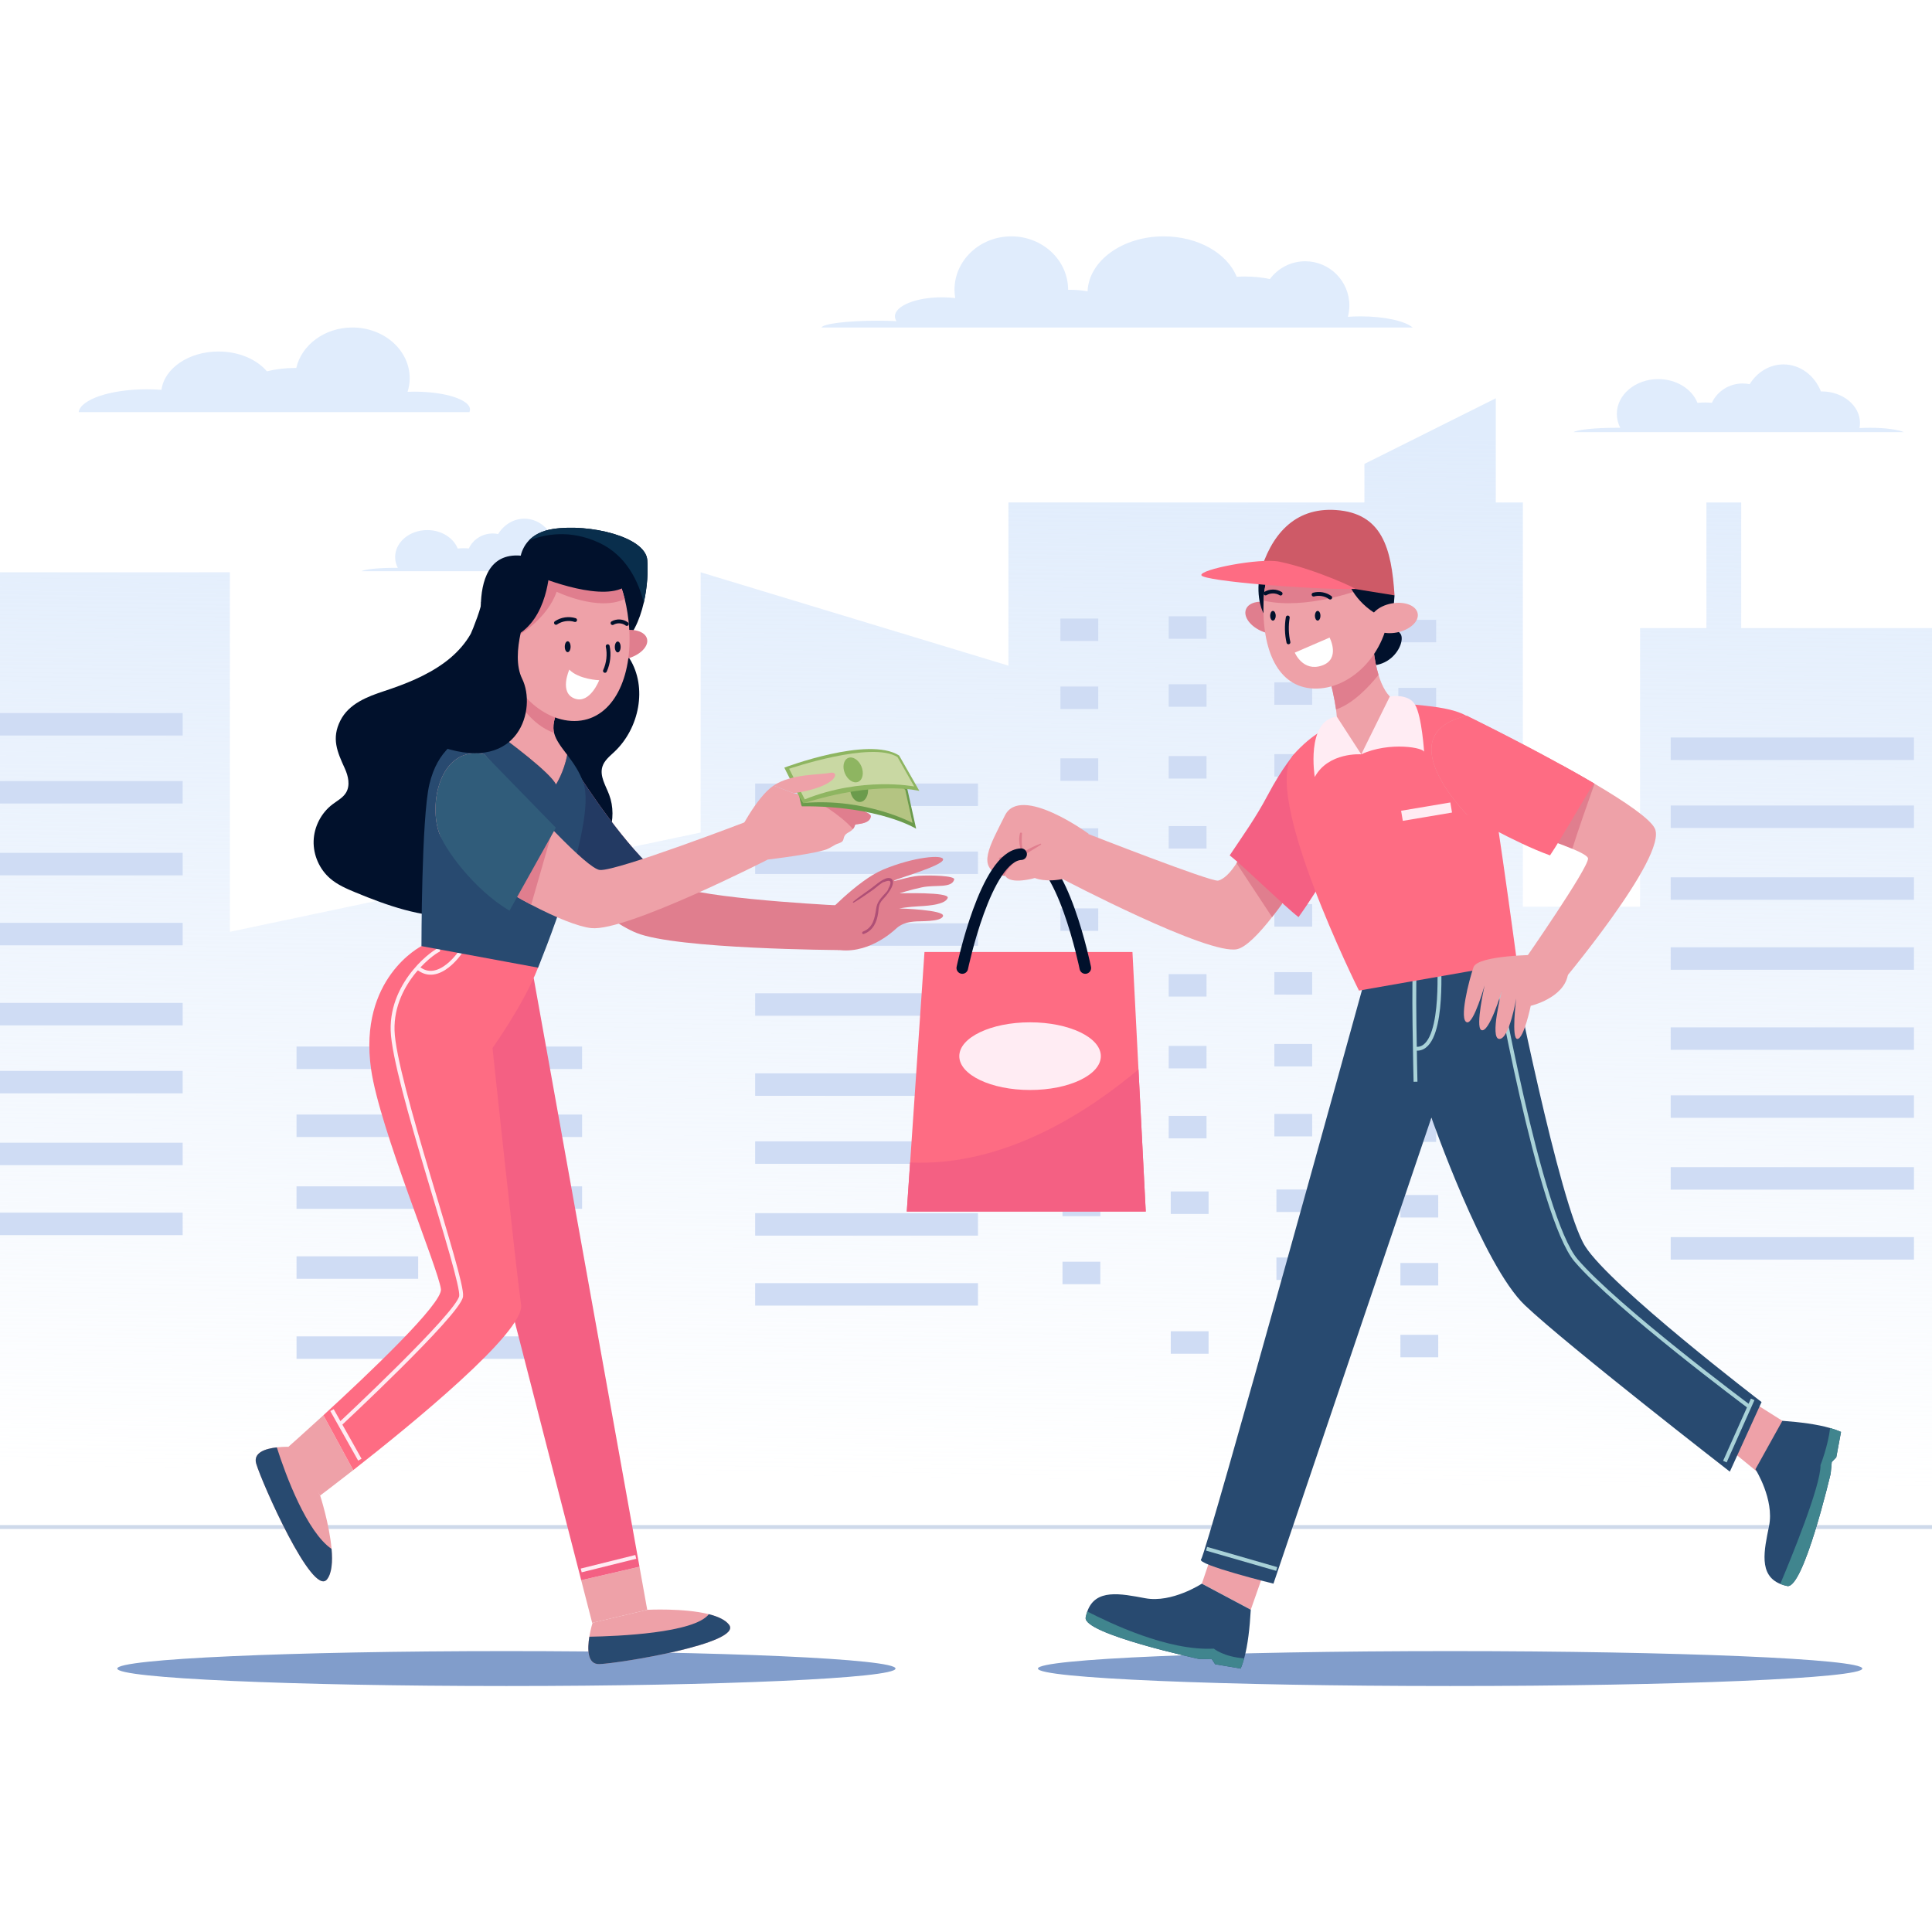 <?xml version="1.0" encoding="utf-8"?>
<!-- Generator: Adobe Illustrator 27.5.0, SVG Export Plug-In . SVG Version: 6.00 Build 0)  -->
<svg version="1.1" xmlns="http://www.w3.org/2000/svg" xmlns:xlink="http://www.w3.org/1999/xlink" x="0px" y="0px"
	 viewBox="0 0 500 500" style="enable-background:new 0 0 500 500;" xml:space="preserve">
<g id="BACKGROUND">
	<rect id="XMLID_1_" style="fill:#FFFFFF;" width="500" height="500"/>
</g>
<g id="OBJECTS">
	<g id="XMLID_2_">
		<g id="XMLID_84_">
			<g id="XMLID_42_">
				
					<linearGradient id="XMLID_00000083804348208020106190000007716536837028984201_" gradientUnits="userSpaceOnUse" x1="247.868" y1="434.407" x2="252.109" y2="110.693">
					<stop  offset="0.159" style="stop-color:#E0ECFC;stop-opacity:0"/>
					<stop  offset="1" style="stop-color:#E0ECFC"/>
				</linearGradient>
				<polygon id="XMLID_333_" style="fill:url(#XMLID_00000083804348208020106190000007716536837028984201_);" points="
					450.626,162.543 450.626,130.044 441.62,130.044 441.62,162.543 424.451,162.543 424.451,234.682 394.116,234.682 
					394.116,130.044 387.107,130.044 387.107,103.076 353.115,120.059 353.115,130.044 260.977,130.044 260.977,172.267 
					181.325,148.106 181.325,215.455 59.489,241.152 59.489,148.106 0,148.106 0,395.192 59.489,395.192 181.325,395.192 
					185.574,395.192 260.977,395.192 268.086,395.192 370.317,395.192 394.116,395.192 424.451,395.192 432.375,395.192 
					500,395.192 500,162.543 				"/>
				<g id="XMLID_32_">
					<g id="XMLID_277_">
						<g id="XMLID_288_">
							<rect id="XMLID_293_" y="184.54" style="fill:#CFDCF4;" width="47.275" height="5.815"/>
							<rect id="XMLID_291_" y="202.136" style="fill:#CFDCF4;" width="47.275" height="5.815"/>
							<rect id="XMLID_290_" y="220.72" style="fill:#CFDCF4;" width="47.275" height="5.815"/>
							<rect id="XMLID_289_" y="238.83" style="fill:#CFDCF4;" width="47.275" height="5.815"/>
						</g>
						<g id="XMLID_278_">
							<rect id="XMLID_287_" y="259.549" style="fill:#CFDCF4;" width="47.275" height="5.815"/>
							<rect id="XMLID_282_" y="277.145" style="fill:#CFDCF4;" width="47.275" height="5.815"/>
							<rect id="XMLID_280_" y="295.729" style="fill:#CFDCF4;" width="47.275" height="5.815"/>
							<rect id="XMLID_279_" y="313.839" style="fill:#CFDCF4;" width="47.275" height="5.815"/>
						</g>
					</g>
					<g id="XMLID_322_">
						<g id="XMLID_328_">
							<rect id="XMLID_332_" x="195.434" y="202.774" style="fill:#CFDCF4;" width="57.665" height="5.815"/>
							<rect id="XMLID_331_" x="195.434" y="220.37" style="fill:#CFDCF4;" width="57.665" height="5.815"/>
							<rect id="XMLID_330_" x="195.434" y="238.954" style="fill:#CFDCF4;" width="57.665" height="5.815"/>
							<rect id="XMLID_329_" x="195.434" y="257.064" style="fill:#CFDCF4;" width="57.665" height="5.815"/>
						</g>
						<g id="XMLID_323_">
							<rect id="XMLID_327_" x="195.434" y="277.783" style="fill:#CFDCF4;" width="57.665" height="5.815"/>
							<rect id="XMLID_326_" x="195.434" y="295.379" style="fill:#CFDCF4;" width="57.665" height="5.815"/>
							<rect id="XMLID_325_" x="195.434" y="313.963" style="fill:#CFDCF4;" width="57.665" height="5.815"/>
							<rect id="XMLID_324_" x="195.434" y="332.073" style="fill:#CFDCF4;" width="57.665" height="5.815"/>
						</g>
					</g>
					<g id="XMLID_276_">
						<g id="XMLID_298_">
							<g id="XMLID_306_">
								<rect id="XMLID_312_" x="76.742" y="270.845" style="fill:#CFDCF4;" width="31.478" height="5.815"/>
								<rect id="XMLID_311_" x="76.742" y="288.441" style="fill:#CFDCF4;" width="31.478" height="5.815"/>
								<rect id="XMLID_310_" x="76.742" y="307.025" style="fill:#CFDCF4;" width="31.478" height="5.815"/>
								<rect id="XMLID_309_" x="76.742" y="325.135" style="fill:#CFDCF4;" width="31.478" height="5.815"/>
							</g>
							<g id="XMLID_299_">
								<rect id="XMLID_304_" x="76.742" y="345.853" style="fill:#CFDCF4;" width="31.478" height="5.815"/>
							</g>
						</g>
						<g id="XMLID_300_">
							<g id="XMLID_313_">
								<rect id="XMLID_320_" x="119.166" y="270.845" style="fill:#CFDCF4;" width="31.478" height="5.815"/>
								<rect id="XMLID_319_" x="119.166" y="288.441" style="fill:#CFDCF4;" width="31.478" height="5.815"/>
								<rect id="XMLID_316_" x="119.166" y="307.025" style="fill:#CFDCF4;" width="31.478" height="5.815"/>
								<rect id="XMLID_315_" x="119.166" y="325.135" style="fill:#CFDCF4;" width="31.478" height="5.815"/>
							</g>
							<g id="XMLID_301_">
								<rect id="XMLID_302_" x="119.166" y="345.853" style="fill:#CFDCF4;" width="31.478" height="5.815"/>
							</g>
						</g>
					</g>
					<g id="XMLID_273_">
						<g id="XMLID_228_">
							<g id="XMLID_229_">
								<g id="XMLID_235_">
									<rect id="XMLID_239_" x="274.436" y="160.078" style="fill:#CFDCF4;" width="9.789" height="5.815"/>
									<rect id="XMLID_238_" x="274.436" y="177.674" style="fill:#CFDCF4;" width="9.789" height="5.815"/>
									<rect id="XMLID_237_" x="274.436" y="196.258" style="fill:#CFDCF4;" width="9.789" height="5.815"/>
									<rect id="XMLID_236_" x="274.436" y="214.368" style="fill:#CFDCF4;" width="9.789" height="5.815"/>
								</g>
								<g id="XMLID_230_">
									<rect id="XMLID_234_" x="274.436" y="235.087" style="fill:#CFDCF4;" width="9.789" height="5.815"/>
									<rect id="XMLID_233_" x="274.436" y="252.683" style="fill:#CFDCF4;" width="9.789" height="5.815"/>
									<rect id="XMLID_232_" x="274.436" y="271.267" style="fill:#CFDCF4;" width="9.789" height="5.815"/>
									<rect id="XMLID_231_" x="274.436" y="289.377" style="fill:#CFDCF4;" width="9.789" height="5.815"/>
								</g>
							</g>
							<g id="XMLID_240_">
								<g id="XMLID_246_">
									<rect id="XMLID_250_" x="302.458" y="159.492" style="fill:#CFDCF4;" width="9.789" height="5.815"/>
									<rect id="XMLID_249_" x="302.458" y="177.088" style="fill:#CFDCF4;" width="9.789" height="5.815"/>
									<rect id="XMLID_248_" x="302.458" y="195.672" style="fill:#CFDCF4;" width="9.789" height="5.815"/>
									<rect id="XMLID_247_" x="302.458" y="213.782" style="fill:#CFDCF4;" width="9.789" height="5.815"/>
								</g>
								<g id="XMLID_241_">
									<rect id="XMLID_245_" x="302.458" y="234.501" style="fill:#CFDCF4;" width="9.789" height="5.815"/>
									<rect id="XMLID_244_" x="302.458" y="252.097" style="fill:#CFDCF4;" width="9.789" height="5.815"/>
									<rect id="XMLID_243_" x="302.458" y="270.681" style="fill:#CFDCF4;" width="9.789" height="5.815"/>
									<rect id="XMLID_242_" x="302.458" y="288.791" style="fill:#CFDCF4;" width="9.789" height="5.815"/>
								</g>
							</g>
							<g id="XMLID_251_">
								<g id="XMLID_257_">
									<rect id="XMLID_261_" x="329.803" y="158.985" style="fill:#CFDCF4;" width="9.789" height="5.815"/>
									<rect id="XMLID_260_" x="329.803" y="176.581" style="fill:#CFDCF4;" width="9.789" height="5.815"/>
									<rect id="XMLID_259_" x="329.803" y="195.166" style="fill:#CFDCF4;" width="9.789" height="5.815"/>
									<rect id="XMLID_258_" x="329.803" y="213.275" style="fill:#CFDCF4;" width="9.789" height="5.815"/>
								</g>
								<g id="XMLID_252_">
									<rect id="XMLID_256_" x="329.803" y="233.994" style="fill:#CFDCF4;" width="9.789" height="5.815"/>
									<rect id="XMLID_255_" x="329.803" y="251.59" style="fill:#CFDCF4;" width="9.789" height="5.815"/>
									<rect id="XMLID_254_" x="329.803" y="270.174" style="fill:#CFDCF4;" width="9.789" height="5.815"/>
									<rect id="XMLID_253_" x="329.803" y="288.284" style="fill:#CFDCF4;" width="9.789" height="5.815"/>
								</g>
							</g>
							<g id="XMLID_262_">
								<g id="XMLID_268_">
									<rect id="XMLID_272_" x="361.886" y="160.411" style="fill:#CFDCF4;" width="9.789" height="5.815"/>
									<rect id="XMLID_271_" x="361.886" y="178.007" style="fill:#CFDCF4;" width="9.789" height="5.815"/>
									<rect id="XMLID_270_" x="361.886" y="196.591" style="fill:#CFDCF4;" width="9.789" height="5.815"/>
									<rect id="XMLID_269_" x="361.886" y="214.701" style="fill:#CFDCF4;" width="9.789" height="5.815"/>
								</g>
								<g id="XMLID_263_">
									<rect id="XMLID_267_" x="361.886" y="235.419" style="fill:#CFDCF4;" width="9.789" height="5.815"/>
									<rect id="XMLID_266_" x="361.886" y="253.016" style="fill:#CFDCF4;" width="9.789" height="5.815"/>
									<rect id="XMLID_265_" x="361.886" y="271.6" style="fill:#CFDCF4;" width="9.789" height="5.815"/>
									<rect id="XMLID_264_" x="361.886" y="289.71" style="fill:#CFDCF4;" width="9.789" height="5.815"/>
								</g>
							</g>
						</g>
						<g id="XMLID_274_">
							<g id="XMLID_308_">
								<g id="XMLID_314_">
									<rect id="XMLID_318_" x="274.972" y="308.935" style="fill:#CFDCF4;" width="9.789" height="5.815"/>
									<rect id="XMLID_317_" x="274.972" y="326.531" style="fill:#CFDCF4;" width="9.789" height="5.815"/>
								</g>
							</g>
							<g id="XMLID_297_">
								<g id="XMLID_303_">
									<rect id="XMLID_307_" x="302.994" y="308.349" style="fill:#CFDCF4;" width="9.789" height="5.815"/>
									<rect id="XMLID_305_" x="302.994" y="344.529" style="fill:#CFDCF4;" width="9.789" height="5.815"/>
								</g>
							</g>
							<g id="XMLID_286_">
								<g id="XMLID_292_">
									<rect id="XMLID_296_" x="330.339" y="307.842" style="fill:#CFDCF4;" width="9.789" height="5.815"/>
									<rect id="XMLID_295_" x="330.339" y="325.438" style="fill:#CFDCF4;" width="9.789" height="5.815"/>
									<rect id="XMLID_294_" x="330.339" y="344.022" style="fill:#CFDCF4;" width="9.789" height="5.815"/>
								</g>
							</g>
							<g id="XMLID_275_">
								<g id="XMLID_281_">
									<rect id="XMLID_285_" x="362.421" y="309.268" style="fill:#CFDCF4;" width="9.789" height="5.815"/>
									<rect id="XMLID_284_" x="362.421" y="326.864" style="fill:#CFDCF4;" width="9.789" height="5.815"/>
									<rect id="XMLID_283_" x="362.421" y="345.448" style="fill:#CFDCF4;" width="9.789" height="5.815"/>
								</g>
							</g>
						</g>
					</g>
					<g id="XMLID_221_">
						<g id="XMLID_213_">
							<rect id="XMLID_211_" x="432.375" y="190.869" style="fill:#CFDCF4;" width="62.957" height="5.815"/>
							<rect id="XMLID_215_" x="432.375" y="208.465" style="fill:#CFDCF4;" width="62.957" height="5.815"/>
							<rect id="XMLID_216_" x="432.375" y="227.049" style="fill:#CFDCF4;" width="62.957" height="5.815"/>
							<rect id="XMLID_218_" x="432.375" y="245.159" style="fill:#CFDCF4;" width="62.957" height="5.815"/>
						</g>
						<g id="XMLID_223_">
							<rect id="XMLID_227_" x="432.375" y="265.878" style="fill:#CFDCF4;" width="62.957" height="5.815"/>
							<rect id="XMLID_226_" x="432.375" y="283.474" style="fill:#CFDCF4;" width="62.957" height="5.815"/>
							<rect id="XMLID_225_" x="432.375" y="302.058" style="fill:#CFDCF4;" width="62.957" height="5.815"/>
							<rect id="XMLID_224_" x="432.375" y="320.168" style="fill:#CFDCF4;" width="62.957" height="5.815"/>
						</g>
					</g>
				</g>
			</g>
			<g id="XMLID_28_">
				<path id="XMLID_72_" style="fill:#E0ECFC;" d="M121.637,105.986c0,0.23-0.055,0.454-0.152,0.679H20.35
					c0.492-3.298,8.208-5.918,17.649-5.918c1.299,0,2.568,0.051,3.789,0.143c0.735-5.57,7.061-9.921,14.753-9.921
					c5.282,0,9.908,2.047,12.537,5.131c2.204-0.556,4.675-0.873,7.292-0.873c0.103,0,0.2,0.005,0.304,0.005
					c1.378-5.979,7.358-10.477,14.529-10.477c8.19,0,14.826,5.877,14.826,13.122c0,1.22-0.188,2.405-0.546,3.523
					c0.589-0.021,1.19-0.036,1.797-0.036C115.208,101.365,121.637,103.433,121.637,105.986z"/>
				<path id="XMLID_69_" style="fill:#E0ECFC;" d="M492.747,111.841h-85.506c0.897-0.643,5.571-1.131,11.196-1.131
					c0.296,0,0.592,0,0.885,0.004c-0.569-1.099-0.885-2.312-0.885-3.587c0-4.978,4.799-9.017,10.716-9.017
					c4.729,0,8.74,2.581,10.159,6.159c0.632-0.07,1.286-0.105,1.957-0.105c0.6,0,1.189,0.031,1.762,0.086
					c1.361-2.951,4.413-5.006,7.96-5.006c0.624,0,1.236,0.066,1.82,0.187c1.902-3.091,5.115-5.122,8.756-5.122
					c4.335,0,8.058,2.877,9.691,7.001c0.07-0.004,0.136-0.008,0.207-0.008c5.465,0,9.898,3.66,9.898,8.175
					c0,0.444-0.047,0.885-0.129,1.31c0.869-0.051,1.785-0.078,2.733-0.078C487.874,110.711,491.239,111.174,492.747,111.841z"/>
				<path id="XMLID_24_" style="fill:#E0ECFC;" d="M159.883,147.833H93.581c0.695-0.499,4.32-0.877,8.681-0.877
					c0.23,0,0.459,0,0.686,0.003c-0.441-0.852-0.686-1.792-0.686-2.781c0-3.86,3.721-6.992,8.31-6.992
					c3.667,0,6.777,2.001,7.877,4.776c0.49-0.054,0.998-0.082,1.518-0.082c0.465,0,0.922,0.024,1.366,0.066
					c1.055-2.288,3.422-3.881,6.173-3.881c0.484,0,0.958,0.051,1.412,0.145c1.475-2.397,3.966-3.972,6.789-3.972
					c3.361,0,6.248,2.231,7.515,5.429c0.054-0.003,0.106-0.006,0.16-0.006c4.238,0,7.675,2.838,7.675,6.339
					c0,0.345-0.036,0.686-0.1,1.016c0.674-0.039,1.385-0.06,2.119-0.06C156.104,146.957,158.713,147.316,159.883,147.833z"/>
				<path id="XMLID_40_" style="fill:#E0ECFC;" d="M365.594,84.756H212.615c0.391-0.976,6.736-1.757,14.504-1.757
					c1.715,0,3.354,0.042,4.888,0.112c-0.258-0.397-0.404-0.809-0.404-1.234c0-2.726,5.46-4.937,12.189-4.937
					c1.192,0,2.336,0.077,3.424,0.202c-0.119-0.697-0.195-1.416-0.195-2.148c0-7.635,6.582-13.827,14.706-13.827
					c8.116,0,14.699,6.192,14.699,13.827c0,0.007,0,0.007,0,0.014c0.118-0.007,0.237-0.014,0.356-0.014
					c1.639,0,3.207,0.14,4.679,0.391c0.335-7.893,9.03-14.218,19.705-14.218c8.925,0,16.456,4.414,18.89,10.466
					c0.69-0.042,1.381-0.07,2.092-0.07c2.287,0,4.477,0.23,6.499,0.655c2.085-2.789,5.397-4.602,9.141-4.602
					c6.31,0,11.429,5.132,11.429,11.463c0,1.011-0.139,1.98-0.384,2.915c1.053-0.077,2.148-0.118,3.277-0.118
					C358.328,81.876,363.621,83.075,365.594,84.756z"/>
			</g>
		</g>
		<line id="XMLID_31_" style="fill:none;stroke:#CED9EA;stroke-miterlimit:10;" x1="0" y1="395.192" x2="500" y2="395.192"/>
		<g id="XMLID_30_">
			<g id="XMLID_4_">
				<g id="XMLID_20_">
					<path id="XMLID_27_" style="fill:#819DCB;" d="M481.963,431.822c0,2.496-47.76,4.519-106.675,4.519
						c-58.915,0-106.675-2.023-106.675-4.519c0-2.495,47.76-4.518,106.675-4.518C434.203,427.304,481.963,429.327,481.963,431.822z"
						/>
					<g id="XMLID_121_">
						<g id="XMLID_114_">
							<path id="XMLID_37_" style="fill:#01112C;" d="M360.905,156.919c0,0-0.418,5.13,1.411,6.956
								c2.133,2.132-3.402,13.082-14.897,6.038C335.922,162.869,360.905,156.919,360.905,156.919z"/>
							<g id="XMLID_112_">
								<path id="XMLID_59_" style="fill:#EEA1A8;" d="M361.156,181.406c-2.938,4.942-8.871,13.813-8.871,13.813l-7.186-7.937
									c0.599-0.495,0.902-1.022,0.854-1.837c-0.032-0.559-0.096-1.174-0.184-1.828c-0.759-5.605-3.33-13.997-3.33-13.997
									l9.19-4.919l3.473-1.86c0,0,0,0.559,0.048,1.493c0.104,2.212,0.447,6.508,1.605,10.316
									C357.651,177.598,359.032,180.248,361.156,181.406z"/>
								<path id="XMLID_53_" style="fill:#E07E8E;" d="M356.756,174.651c-2.571,3.218-6.587,7.426-10.987,8.967
									c-0.759-5.605-3.33-13.997-3.33-13.997l9.19-4.919l3.521-0.367C355.255,166.547,355.599,170.842,356.756,174.651z"/>
							</g>
							<g id="XMLID_50_">
								<path id="XMLID_38_" style="fill:#E07E8E;" d="M334.043,162.181c-0.762,1.965-3.974,2.551-7.173,1.31
									c-3.2-1.241-5.176-3.84-4.414-5.805c0.762-1.965,3.974-2.551,7.174-1.31C332.829,157.617,334.805,160.216,334.043,162.181z"
									/>
								<path id="XMLID_9_" style="fill:#01112C;" d="M327.091,158.89c0,0-2.267-3.73-1.04-10.418
									c1.227-6.687,0.112-0.382,0.112-0.382l4.65,0.702L327.091,158.89z"/>
								<g id="XMLID_49_">
									<path id="XMLID_60_" style="fill:#EEA1A8;" d="M359.655,156.702c-0.535,12.807-10.46,21.886-19.698,21.495
										c-9.238-0.383-13.446-9.917-12.943-22.724v-0.032c0.216-5.278,1.988-10.252,4.535-14.181
										c3.385-5.222,8.12-8.615,12.344-8.44c8.4,0.351,14.995,9.222,15.722,20.441
										C359.687,154.386,359.703,155.536,359.655,156.702z"/>
									<path id="XMLID_58_" style="fill:#E07E8E;" d="M352.285,152.693l-0.415-0.072c0,0-13.901,5.342-24.856,2.819
										c0.216-5.278,1.988-10.252,4.535-14.181l18.053,3.889L352.285,152.693z"/>
								</g>
								<path id="XMLID_36_" style="fill:#01112C;" d="M348.394,148.792c0,1.125,1.852,6.872,8.514,10.544h3.587l0.41-5.259
									L348.394,148.792z"/>
								<path id="XMLID_29_" style="fill:#EEA1A8;" d="M366.893,158.747c0.402,2.069-2.003,4.277-5.371,4.932
									c-3.369,0.655-6.426-0.491-6.828-2.559c-0.402-2.069,2.003-4.277,5.372-4.932
									C363.434,155.533,366.491,156.678,366.893,158.747z"/>
								<g id="XMLID_46_">
									<path id="XMLID_44_" style="fill:#CE5A67;" d="M360.905,154.077l-34.854-5.605c2.785-9.882,8.874-17.211,19.651-16.481
										C357.763,132.809,360.12,141.962,360.905,154.077z"/>
									<path id="XMLID_35_" style="fill:#FE6C83;" d="M350.628,152.425c1.243,0.227-10.062-5.088-19.487-7.061
										c-5.089-1.065-20.89,2.039-20.215,3.531C311.6,150.386,339.22,152.632,350.628,152.425z"/>
								</g>
								<g id="XMLID_10_">
									<ellipse id="XMLID_39_" style="fill:#01112C;" cx="341.013" cy="159.356" rx="0.717" ry="1.255"/>
									<ellipse id="XMLID_43_" style="fill:#01112C;" cx="329.433" cy="159.356" rx="0.717" ry="1.255"/>
									
										<path id="XMLID_41_" style="fill:none;stroke:#01112C;stroke-linecap:round;stroke-linejoin:round;stroke-miterlimit:10;" d="
										M339.958,153.88c1.45-0.403,3.076-0.112,4.296,0.769"/>
									
										<path id="XMLID_45_" style="fill:none;stroke:#01112C;stroke-linecap:round;stroke-linejoin:round;stroke-miterlimit:10;" d="
										M327.522,153.586c1.177-0.688,2.73-0.675,3.895,0.033"/>
									
										<path id="XMLID_47_" style="fill:none;stroke:#01112C;stroke-linecap:round;stroke-linejoin:round;stroke-miterlimit:10;" d="
										M333.271,159.807c-0.36,2.127-0.3,4.324,0.177,6.427"/>
									<path id="XMLID_48_" style="fill:#FFFFFF;" d="M335.091,168.894l9.004-3.886c0,0,2.936,5.542-1.989,7.239
										C337.182,173.944,335.091,168.894,335.091,168.894z"/>
								</g>
							</g>
						</g>
						<g id="XMLID_90_">
							<g id="XMLID_88_">
								<polygon id="XMLID_16_" style="fill:#EEA1A8;" points="461.276,367.705 451.588,361.605 446.396,374.042 454.644,380.814 
									462.819,369.695 								"/>
								<g id="XMLID_14_">
									<path id="XMLID_83_" style="fill:#284A70;" d="M476.455,370.579l-1.23,6.579l-1.166,1.206l-0.279,2.986
										c0,0-7.034,30.006-11.258,29.112c-0.663-0.144-1.254-0.319-1.789-0.543c-5.629-2.3-4.192-8.679-2.906-14.987
										c1.413-6.891-3.521-14.692-3.521-14.692l6.971-12.536c4.671,0.343,8.935,0.886,12.344,1.868
										C474.65,369.86,475.6,370.196,476.455,370.579z"/>
									<path id="XMLID_81_" style="fill:#40858E;" d="M476.455,370.579l-1.23,6.579l-1.166,1.206l-0.279,2.986
										c0,0-7.034,30.006-11.258,29.112c-0.663-0.144-1.254-0.319-1.789-0.543c2.499-5.925,10.548-25.431,10.412-30.757
										c0,0,1.988-5.07,2.475-9.59C474.65,369.86,475.6,370.196,476.455,370.579z"/>
								</g>
							</g>
							<g id="XMLID_120_">
								<polygon id="XMLID_13_" style="fill:#EEA1A8;" points="323.698,416.596 328.696,402.357 314.567,399.408 311.04,409.847 
																	"/>
								<g id="XMLID_12_">
									<path id="XMLID_87_" style="fill:#284A70;" d="M323.7,416.595c-0.271,4.775-0.759,9.127-1.709,12.584
										c-0.263,0.95-0.559,1.837-0.902,2.643l-6.603-1.11l-0.87-1.317l-3.338-0.056c0,0-30.126-6.516-29.304-10.747
										c0.112-0.559,0.247-1.07,0.415-1.533c2.1-5.981,8.599-4.631,15.019-3.434c6.923,1.286,14.628-3.777,14.628-3.777
										L323.7,416.595z"/>
									<path id="XMLID_85_" style="fill:#40858E;" d="M321.991,429.179c-0.263,0.95-0.559,1.837-0.902,2.643l-6.603-1.11
										l-0.87-1.317l-3.338-0.056c0,0-30.126-6.516-29.304-10.747c0.112-0.559,0.247-1.07,0.415-1.533
										c5.829,2.954,20.768,10.236,32.737,9.605C314.126,426.663,316.665,428.787,321.991,429.179z"/>
								</g>
							</g>
							<g id="XMLID_71_">
								<path id="XMLID_11_" style="fill:#284A70;" d="M352.697,255.443c0,0-40.484,146.727-41.852,148.094
									c-1.367,1.367,18.726,6.31,18.726,6.31l40.879-120.61c0,0,13.317,38.226,24.196,48.561
									c10.879,10.335,53.037,43.065,53.037,43.065l8.209-18.016c0,0-39.044-29.836-45.668-40.336
									c-6.653-10.545-19.168-74.089-19.168-74.089L352.697,255.443z"/>
								<g id="XMLID_67_">
									<g>
										<g id="XMLID_335_">
											<path id="XMLID_337_" style="fill:none;stroke:#A9D2D8;stroke-miterlimit:10;" d="M366.336,249.197
												c-0.712,1.556,0,30.754,0,30.754"/>
											<path id="XMLID_336_" style="fill:none;stroke:#A9D2D8;stroke-miterlimit:10;" d="M372.477,249.197
												c-0.122,0.386,1.483,23.284-6.299,22.182"/>
										</g>
										<g id="XMLID_222_">
											<path id="XMLID_334_" style="fill:none;stroke:#A9D2D8;stroke-miterlimit:10;" d="M386.819,249.197
												c0,0,11.516,65.852,21.086,77.017c10.528,12.283,44.581,37.664,44.581,37.664"/>
											
												<line id="XMLID_321_" style="fill:none;stroke:#A9D2D8;stroke-miterlimit:10;" x1="453.593" y1="362.15" x2="446.396" y2="378.265"/>
										</g>
										
											<line id="XMLID_220_" style="fill:none;stroke:#A9D2D8;stroke-miterlimit:10;" x1="312.254" y1="400.813" x2="330.414" y2="406.052"/>
									</g>
								</g>
							</g>
						</g>
						<g id="XMLID_118_">
							<path id="XMLID_70_" style="fill:#EEA1A8;" d="M344.548,214.023c0,0-3.753,6.555-8.488,13.71
								c-1.27,1.916-2.603,3.873-3.96,5.757c-0.966,1.333-1.932,2.635-2.89,3.857c-3.401,4.344-6.667,7.705-8.967,8.28
								c-7.25,1.82-45.23-18.13-45.23-18.13l6.424-11.741c0,0,31.947,12.514,33.799,12.146c0.703-0.136,2.403-0.944,4.423-3.97
								c0.12-0.176,0.232-0.351,0.351-0.535c1.836-2.803,3.888-6.26,5.645-9.59c1.405-2.659,2.611-5.23,3.393-7.314
								c2.898-7.801,5.885-11.274,5.885-11.274L344.548,214.023z"/>
							<path id="XMLID_62_" style="fill:#E07E8E;" d="M336.06,227.733c-1.27,1.916-2.603,3.873-3.96,5.757
								c-0.966,1.333-1.932,2.635-2.89,3.857l-9.198-13.949c1.836-2.803,3.888-6.26,5.645-9.59L336.06,227.733z"/>
							<path id="XMLID_66_" style="fill:#F46083;" d="M348.394,217.34c0,0-5.914,11.08-12.334,20.006
								c-3.665-2.803-14.153-13.139-17.818-15.973c3.362-5.046,6.737-9.707,9.794-15.497c3.885-7.36,6.899-10.657,6.899-10.657
								L348.394,217.34z"/>
							<g id="XMLID_163_">
								<g id="XMLID_150_">
									<polygon id="XMLID_173_" style="fill:#FE6C83;" points="296.52,313.552 234.671,313.552 235.541,300.849 239.254,246.378 
										293.079,246.378 294.636,276.759 									"/>
									<ellipse id="XMLID_151_" style="fill:#FFECF3;" cx="266.581" cy="273.332" rx="18.316" ry="8.758"/>
									<path id="XMLID_171_" style="fill:#F46083;" d="M296.52,313.552h-61.849l0.87-12.703
										c24.425,1.118,46.032-13.127,59.095-24.09L296.52,313.552z"/>
								</g>
								<g id="XMLID_152_">
									
										<path id="XMLID_157_" style="fill:none;stroke:#01112C;stroke-width:3;stroke-linecap:round;stroke-linejoin:round;stroke-miterlimit:10;" d="
										M280.88,250.519c0,0-6.054-29.859-15.228-29.453"/>
									<g id="XMLID_155_">
										<path id="XMLID_169_" style="fill:#EEA1A8;" d="M281.706,215.752l-2.847,6.284c-0.429,2.223-1.162,3.905-3.173,5.318
											c-5.063,1.161-7.868-0.124-7.868-0.124s-6.141,1.803-7.614-0.5c-0.107-0.018-0.214-0.045-0.312-0.071
											c-0.268-0.053-0.527-0.116-0.768-0.187c-6.543-1.866-2.91-7.632,0.937-15.415
											C264.104,202.89,281.706,215.752,281.706,215.752z"/>
										<path id="XMLID_167_" style="fill:#E07E8E;" d="M269.388,218.609c-3.16,2.062-7.926,4.311-9.497,8.051
											c-0.268-0.053-0.527-0.116-0.768-0.187c0.58-1.446,1.624-2.749,2.892-3.883c-0.402,0-0.812,0.009-1.214,0.009
											c-0.678,0.009-1.437,0.152-2.08-0.08c-0.295-0.107-0.277-0.464,0-0.58c0.678-0.277,1.517-0.125,2.24-0.089
											c0.589,0.027,1.152,0.089,1.732,0.17c0.553-0.446,1.151-0.866,1.749-1.258c-0.589-1.589-0.91-3.463-0.473-5.115
											c0.071-0.277,0.535-0.223,0.518,0.071c-0.116,1.696-0.134,3.187,0.375,4.775c1.508-0.91,3.062-1.642,4.409-2.151
											C269.442,218.278,269.522,218.528,269.388,218.609z"/>
									</g>
									
										<path id="XMLID_162_" style="fill:none;stroke:#01112C;stroke-width:3;stroke-linecap:round;stroke-linejoin:round;stroke-miterlimit:10;" d="
										M264.267,221.064c-9.173,0.407-15.227,29.453-15.227,29.453"/>
								</g>
							</g>
						</g>
						<g id="XMLID_117_">
							<path id="XMLID_61_" style="fill:#FE6C83;" d="M392.625,249.197l-40.932,7.166c0,0-25.655-51.418-16.864-61.143
								c5.014-5.541,8.607-6.659,10.164-7.937l7.186,7.937c0,0,5.933-8.871,8.871-13.813c0.527,0.287,1.094,0.487,1.717,0.567
								c7.737,1.062,18.716,0.751,20.84,8.184C385.732,197.591,392.625,249.197,392.625,249.197z"/>
							
								<rect id="XMLID_73_" x="362.835" y="208.613" transform="matrix(0.986 -0.166 0.166 0.986 -29.779 64.361)" style="fill:#FFECF3;" width="12.917" height="2.649"/>
						</g>
						<g id="XMLID_115_">
							<path id="XMLID_51_" style="fill:#FFECF3;" d="M352.285,195.22l7.397-14.96c0,0,4.759-0.909,6.53,2.097
								s2.362,12.39,2.362,12.39C368.955,193.472,359.49,191.844,352.285,195.22z"/>
							<path id="XMLID_52_" style="fill:#FFECF3;" d="M345.953,185.446l6.332,9.773c0,0-8.481-0.643-12.026,5.867
								C340.259,201.086,337.872,186.545,345.953,185.446z"/>
						</g>
						<g id="XMLID_166_">
							<g id="XMLID_164_">
								<path id="XMLID_68_" style="fill:#EEA1A8;" d="M403.211,255.44l-8.655-7.018c0,0,16.432-23.627,16.432-26.23
									c0-0.591-1.597-1.493-4.072-2.531c-1.278-0.543-2.795-1.126-4.439-1.725c-3.354-1.206-7.258-2.467-10.883-3.593
									c-6.428-1.996-11.977-3.553-11.977-3.553s-20.624-20.8,0-25.543c0,0,12.265,5.98,24.505,12.728
									c2.842,1.565,5.685,3.17,8.376,4.751c0.056,0.032,0.112,0.064,0.168,0.096c7.841,4.623,14.317,9.015,15.586,11.554
									C431.828,221.537,403.211,255.44,403.211,255.44z"/>
								<path id="XMLID_63_" style="fill:#E07E8E;" d="M412.665,202.821c-1.868,5.27-4.455,12.648-5.749,16.84
									c-1.278-0.543-2.795-1.126-4.439-1.725c-3.354-1.206-7.258-2.467-10.883-3.593l4.487-15.394l8.041-0.974
									c2.842,1.565,5.685,3.17,8.376,4.751C412.553,202.757,412.609,202.789,412.665,202.821z"/>
							</g>
							<path id="XMLID_65_" style="fill:#FE6C83;" d="M412.497,202.725c-2.946,4.599-8.166,13.897-11.352,18.648
								c-9.294-3.338-21.529-10.584-21.529-10.584s-20.624-20.8,0-25.543C379.616,185.247,398.245,194.333,412.497,202.725z"/>
							<path id="XMLID_165_" style="fill:#EEA1A8;" d="M397.892,247.111c0,0-15.441,0.065-16.542,3.192
								c-1.152,3.272-3.878,13.87-1.656,14.271c1.729,0.312,4.53-9.56,4.53-9.56s-2.434,10.699-0.889,11.541
								c2.031,1.107,5.357-10.192,5.357-10.192s-3.254,12.454-0.663,12.514c2.591,0.059,4.369-10.479,4.369-10.479
								s-1.347,10.624,0.332,10.479c1.68-0.145,3.421-8.57,3.421-8.57s8.502-1.97,9.603-7.952
								C407.073,245.188,397.892,247.111,397.892,247.111z"/>
						</g>
					</g>
				</g>
				<g id="XMLID_5_">
					<path id="XMLID_34_" style="fill:#819DCB;" d="M231.762,431.822c0,2.496-45.087,4.519-100.705,4.519
						c-55.618,0-100.705-2.023-100.705-4.519c0-2.495,45.087-4.518,100.705-4.518C186.675,427.304,231.762,429.327,231.762,431.822z
						"/>
					<g id="XMLID_210_">
						<path id="XMLID_141_" style="fill:#EEA1A8;" d="M139.286,242.233l-5.358-1.262l2.26-0.351
							C136.188,240.62,138.064,240.732,139.286,242.233z"/>
						<path id="XMLID_8_" style="fill:#01112C;" d="M116.581,170.25c-0.532,0.451-1.081,0.882-1.643,1.292
							c-4.621,3.368-10.091,5.524-15.487,7.301c-4.384,1.443-9.169,3.267-11.373,7.653c-2.324,4.623-0.823,8.049,1.145,12.349
							c0.908,1.983,1.456,4.4,0.34,6.274c-0.799,1.342-2.27,2.099-3.515,3.042c-2.927,2.219-4.773,5.801-4.882,9.473
							c-0.109,3.671,1.522,7.357,4.312,9.745c1.899,1.626,4.238,2.633,6.549,3.587c8.241,3.403,16.89,6.482,25.802,6.224
							c6.007-0.174,11.866-1.864,17.545-3.832c6.269-2.173,12.599-4.82,17.271-9.532c4.672-4.712,7.341-11.951,5-18.16
							c-0.897-2.379-2.501-4.82-1.751-7.249c0.498-1.613,1.92-2.728,3.146-3.887c6.396-6.048,8.554-16.602,3.899-24.073
							c-0.456-0.732-1.002-1.458-1.781-1.829c-0.635-0.302-1.361-0.337-2.064-0.366c-8.589-0.358-26.035-12.109-34.624-12.467
							c0.634,0.16-2.308,7.641-2.641,8.23C120.488,166.399,118.662,168.484,116.581,170.25z"/>
						<path id="XMLID_219_" style="fill:#01112C;" d="M166.609,155.967c-1.046,4.551-3.018,9.023-6.38,11.562
							c-6.356,4.799-25.759-21.096-25.759-21.096s-0.287-3.697,2.371-6.531c1.294-1.373,3.274-2.547,6.308-3.01
							c9.318-1.413,23.89,1.98,24.369,8.048C167.743,147.799,167.543,151.919,166.609,155.967z"/>
						<g id="XMLID_149_">
							<g id="XMLID_96_">
								<polygon id="XMLID_99_" style="fill:#EEA1A8;" points="167.504,416.619 153.259,420.004 150.416,408.961 165.499,405.472 
																	"/>
								<g id="XMLID_18_">
									<path id="XMLID_144_" style="fill:#EEA1A8;" d="M155.095,430.664c-3.138,0.104-3.082-3.936-2.571-7.082
										c0.327-1.988,0.831-3.617,0.831-3.617l14.149-3.346c0,0,9.486-0.503,15.945,1.134c2.339,0.591,4.288,1.469,5.238,2.747
										C192.264,425.298,160.214,430.496,155.095,430.664z"/>
									<path id="XMLID_103_" style="fill:#284A70;" d="M155.095,430.664c-3.138,0.104-3.082-3.936-2.571-7.082
										c7.274-0.128,27.148-0.926,30.925-5.829c2.339,0.591,4.288,1.469,5.238,2.747
										C192.264,425.298,160.214,430.496,155.095,430.664z"/>
								</g>
								<g id="XMLID_21_">
									<polygon id="XMLID_139_" style="fill:#F46083;" points="165.499,405.472 150.416,408.961 117.144,279.522 138.12,253.1 
																			"/>
									
										<line id="XMLID_22_" style="fill:none;stroke:#FFECF3;stroke-miterlimit:10;" x1="150.416" y1="406.429" x2="164.541" y2="402.917"/>
								</g>
							</g>
							<g id="XMLID_148_">
								<g id="XMLID_23_">
									<path id="XMLID_145_" style="fill:#EEA1A8;" d="M84.623,408.746c-3.745,4.679-16.856-25.024-18.309-29.935
										c-0.87-2.914,2.467-3.912,5.326-4.232c1.956-0.224,3.697-0.136,3.697-0.136l0.894-0.024l6.627,12.624
										c0,0,2.403,7.426,2.946,13.813C86.1,404.138,85.892,407.157,84.623,408.746z"/>
									<path id="XMLID_143_" style="fill:#284A70;" d="M84.623,408.746c-3.745,4.679-16.856-25.024-18.309-29.935
										c-0.87-2.914,2.467-3.912,5.326-4.232c2.348,7.394,7.801,21.926,14.165,26.277C86.1,404.138,85.892,407.157,84.623,408.746
										z"/>
								</g>
								<g id="XMLID_147_">
									<path id="XMLID_137_" style="fill:#EEA1A8;" d="M83.696,366.259l7.721,14.205c-5.118,4-8.56,6.579-8.56,6.579
										l-8.224-12.608C74.634,374.436,78.443,371.074,83.696,366.259z"/>
									<g id="XMLID_146_">
										<path id="XMLID_98_" style="fill:#FE6C83;" d="M139.246,250.426c-3.633,9.406-11.785,20.8-11.785,20.8
											s6.052,57.043,7.394,66.456c0.998,7.019-28.425,31.028-43.437,42.782l-7.721-14.205
											c11.793-10.811,30.877-28.928,30.414-32.633c-0.671-5.358-15.882-41.584-18.069-56.875
											c-3.378-23.651,13.031-31.899,13.031-31.899l24.856-3.881l5.358,1.262C140.38,243.567,140.955,246.002,139.246,250.426z"
											/>
										<g id="XMLID_142_">
											<path id="XMLID_33_" style="fill:none;stroke:#FFECF3;stroke-miterlimit:10;" d="M113.916,245.747
												c-0.863-0.16-12.658,8.048-12.311,20.911c0.348,12.863,18.425,64.314,17.73,68.833c-0.695,4.519-31.359,33.1-31.359,33.1
												"/>
											
												<line id="XMLID_74_" style="fill:none;stroke:#FFECF3;stroke-miterlimit:10;" x1="85.923" y1="364.939" x2="93.131" y2="377.763"/>
											<path id="XMLID_94_" style="fill:none;stroke:#FFECF3;stroke-miterlimit:10;" d="M119.562,245.745
												c-0.06,0.344-5.99,9.317-11.483,4.681"/>
										</g>
									</g>
								</g>
							</g>
						</g>
						<g id="XMLID_186_">
							<path id="XMLID_204_" style="fill:#E07E8E;" d="M219.372,234.456l-2.132,11.417c0,0-42.183-0.214-52.539-4.446
								c-2.18-0.886-4.679-2.363-7.274-4.144c-9.757-6.683-20.832-17.622-20.832-17.622l12.24-20.648
								c0,0,9.566,15.354,18.684,24.473c3.098,3.098,6.14,5.478,8.743,6.284C186.515,232.947,219.372,234.456,219.372,234.456z"/>
							<path id="XMLID_202_" style="fill:#233A63;" d="M167.52,223.485l-10.093,13.798c-9.757-6.683-20.832-17.622-20.832-17.622
								l12.24-20.648C148.835,199.012,158.401,214.367,167.52,223.485z"/>
							<g id="XMLID_184_">
								<path id="XMLID_185_" style="fill:#E07E8E;" d="M213.089,237.347c0,0,8.739-9.467,15.407-12.27
									c7.899-3.321,15.663-4.01,15.578-2.629c-0.102,1.645-12.296,5.036-12.68,5.455c-0.384,0.42,3.727-1.055,6.354-1.243
									c3.026-0.216,9.496-0.023,9.204,0.965c-0.689,2.34-4.859,1.274-8.342,2.015c-3.482,0.742-5.796,1.563-5.796,1.563
									s13.03-0.417,12.45,1.18s-4.402,2.013-7.338,2.158c-2.936,0.145-5.218,0.559-5.218,0.559s11.782,0.351,11.346,1.962
									c-0.435,1.611-6.176,1.257-7.51,1.443c-0.602,0.084-2.81,0.162-4.527,1.728c-0.955,0.871-7.712,7.201-16.087,5.427
									C207.557,243.885,213.089,237.347,213.089,237.347z"/>
								<path id="XMLID_187_" style="fill:#AF4F76;" d="M229.077,227.424c-1.428,0.594-2.855,1.96-4.13,2.856
									c-1.424,1.001-2.847,1.996-4.183,3.113c-0.119,0.099,0.034,0.286,0.163,0.211c1.805-1.049,3.503-2.272,5.215-3.466
									c0.383-0.267,2.23-1.95,2.725-1.898c1.377-0.571,1.978-0.346,1.338,1.157c-0.097,0.188-0.193,0.375-0.29,0.563
									c-0.1,0.626-0.891,1.273-1.27,1.709c-0.943,1.085-1.645,1.915-1.875,3.372c-0.396,2.497-0.735,4.995-3.421,6.046
									c-0.381,0.149-0.227,0.765,0.173,0.626c2.385-0.834,3.401-3.025,3.74-5.389c0.128-0.896,0.088-1.757,0.519-2.607
									c0.355-0.699,1.011-1.251,1.493-1.855c0.686-0.86,1.561-1.992,1.782-3.099C231.339,227.339,230.274,226.926,229.077,227.424
									z"/>
							</g>
						</g>
						<path id="XMLID_105_" style="fill:#284A70;" d="M139.246,250.426l-30.174-5.573c0,0,0-33.24,2.042-41.832
							c2.133-8.977,7.172-11.873,14.239-15.682c7.29,5.254,17.015,12.648,18.54,15.682c0,0,2.092-3.258,2.898-7.673
							c1.541,2.028,3.218,4.336,4.232,7.386C154.576,213.441,139.246,250.426,139.246,250.426z"/>
						<g id="XMLID_209_">
							<path id="XMLID_102_" style="fill:#EEA1A8;" d="M143.398,189.686c0.487,1.916,1.868,3.657,3.394,5.661
								c-0.807,4.415-2.898,7.673-2.898,7.673c-1.525-3.034-11.25-10.428-18.54-15.682c0.367-0.2,0.743-0.399,1.11-0.607
								c3.098-1.725,5.062-4.767,6.3-7.713c0.982-2.348,1.509-4.631,1.781-6.156c0.2-1.134,0.256-1.844,0.256-1.844l4.256,2.379
								l8.783,4.926c0,0-4.759,5.669-4.615,10.133C143.238,188.88,143.294,189.287,143.398,189.686z"/>
							<path id="XMLID_101_" style="fill:#E07E8E;" d="M143.222,188.457c0.016,0.423,0.072,0.83,0.176,1.23
								c-5.909-2.156-9.238-7.745-10.636-10.667c0.982-2.348,1.509-4.631,1.781-6.156l4.511,0.535l8.783,4.926
								C147.837,178.324,143.078,183.993,143.222,188.457z"/>
						</g>
						<g id="XMLID_122_">
							<path id="XMLID_140_" style="fill:#EEA1A8;" d="M198.716,222.447c0,0-36.61,18.684-45.672,17.75
								c-3.362-0.351-9.294-2.755-15.57-6.06c-1.573-0.822-3.162-1.709-4.743-2.627c-2.787-1.629-5.533-3.37-8.041-5.134
								c-5.725-4.024-10.212-8.144-11.171-11.171c-2.555-8.097,0.759-22.333,11.833-19.986c0,0,5.997,6.987,12.688,14.205
								c1.645,1.789,3.346,3.593,5.006,5.31c0.271,0.279,0.535,0.559,0.807,0.83c5.118,5.238,9.733,9.462,11.41,9.59
								c4.495,0.335,38.75-12.831,38.75-12.831L198.716,222.447z"/>
							<path id="XMLID_100_" style="fill:#E07E8E;" d="M143.046,214.734l-5.573,19.403c-1.573-0.822-3.162-1.709-4.743-2.627
								c-2.787-1.629-5.533-3.37-8.041-5.134l13.35-16.952C139.685,211.213,141.386,213.018,143.046,214.734z"/>
							<path id="XMLID_134_" style="fill:#305C7A;" d="M143.853,214.213l-11.992,21.455c-9.151-5.342-16.968-16.111-18.342-20.463
								c-2.555-8.097,0.759-22.333,11.833-19.986C125.352,195.22,135.301,205.454,143.853,214.213z"/>
							<g id="XMLID_181_">
								<g id="XMLID_170_">
									<path id="XMLID_200_" style="fill:#EEA1A8;" d="M225.368,211.261c-0.207,2.044-3.681,1.94-3.984,2.148
										c-0.216,0.144-0.136,0.575-0.647,1.158c-0.247,0.271-0.615,0.575-1.198,0.894c-1.836,1.014-0.615,2.06-2.148,2.659
										c-1.533,0.607-0.511,0.096-2.858,1.421c-2.355,1.333-15.818,2.906-15.818,2.906l-7.937-6.164c0,0,4.807-9.861,9.414-12.975
										l5.19,1.964c0,0,1.413,0.28,3.481,0.719C214.629,207.221,225.52,209.76,225.368,211.261z"/>
									<path id="XMLID_190_" style="fill:#E07E8E;" d="M225.368,211.261c-0.207,2.044-3.681,1.94-3.984,2.148
										c-0.216,0.144-0.136,0.575-0.647,1.158c-3.378-3.857-9.198-7.17-11.873-8.576
										C214.629,207.221,225.52,209.76,225.368,211.261z"/>
								</g>
								<g id="XMLID_176_">
									<g id="XMLID_177_">
										<path id="XMLID_180_" style="fill:#6B9B4C;" d="M207.551,208.674c-0.411,0.003-2.053-10.292-2.053-10.292
											s23.243-1.441,29.312,5.794l2.287,10.295C237.096,214.471,227.456,208.517,207.551,208.674z"/>
										<path id="XMLID_179_" style="fill:#B4C482;" d="M206.595,199.031c0,0,22.592-0.62,27.693,5.407l1.878,8.541
											c0,0-12.016-6.478-28.048-5.186L206.595,199.031z"/>
										<path id="XMLID_178_" style="fill:#6B9B4C;" d="M224.647,203.987c0.178,1.841-0.711,3.433-1.986,3.557
											c-1.275,0.123-2.453-1.269-2.631-3.11c-0.178-1.841,0.711-3.433,1.986-3.557
											C223.291,200.753,224.469,202.146,224.647,203.987z"/>
									</g>
									<g id="XMLID_175_">
										<path id="XMLID_172_" style="fill:#8EB561;" d="M207.987,207.884c-0.392,0.125-5.004-9.225-5.004-9.225
											s21.778-8.249,29.715-3.131l5.229,9.158C237.925,204.687,226.956,201.848,207.987,207.884z"/>
										<path id="XMLID_168_" style="fill:#C9D8A3;" d="M204.223,198.955c0,0,21.398-7.272,28.054-3.022l4.319,7.604
											c0,0-13.395-2.636-28.328,3.338L204.223,198.955z"/>
										<path id="XMLID_174_" style="fill:#8EB561;" d="M222.933,198.352c0.714,1.706,0.336,3.49-0.845,3.985
											c-1.181,0.495-2.718-0.487-3.433-2.193c-0.714-1.706-0.336-3.49,0.845-3.985
											C220.682,195.664,222.219,196.646,222.933,198.352z"/>
									</g>
								</g>
								<path id="XMLID_183_" style="fill:#EEA1A8;" d="M200.196,203.31c4.611-3.112,11.913-2.727,14.603-3.304
									c2.69-0.576,2.113,3.622-9.415,5.27"/>
							</g>
						</g>
						<g id="XMLID_205_">
							<path id="XMLID_76_" style="fill:#E07E8E;" d="M167.447,165.321c0.511,1.973-1.831,4.285-5.23,5.165
								c-3.399,0.88-6.569-0.005-7.079-1.978c-0.511-1.973,1.831-4.285,5.23-5.165C163.767,162.463,166.936,163.349,167.447,165.321
								z"/>
							<g id="XMLID_75_">
								<path id="XMLID_97_" style="fill:#EEA1A8;" d="M149.538,186.564c-9.23,0.671-19.187-8.903-20.113-21.678
									c-0.455-6.324,1.613-12.201,4.951-16.6c0.216-0.287,0.439-0.567,0.663-0.838c3.338-4.024,7.745-6.635,12.105-6.947
									c3.689-0.271,6.787,1.15,9.23,3.761c2.427,2.579,4.208,6.324,5.31,10.771c0.567,2.307,0.95,4.807,1.142,7.426
									C163.751,175.242,158.76,185.893,149.538,186.564z"/>
								<path id="XMLID_95_" style="fill:#E07E8E;" d="M161.683,155.033c-6.955,3.306-17.63-1.892-17.63-1.892
									c-2.348,6.843-9.59,11.123-9.59,11.123l-1.469-4.424l1.381-11.554l0.088-0.751l0.575-0.088l21.335-3.186
									C158.8,146.84,160.581,150.585,161.683,155.033z"/>
							</g>
							<path id="XMLID_80_" style="fill:#01112C;" d="M142.302,145.98c-23.694-10.596-16.999,20.107-16.999,20.107
								c1.3,12.943-9.774,16.131-9.774,16.131s-20.829,4.565-0.965,11.186c19.864,6.621,24.362-10.045,20.564-17.748
								c-1.603-3.252-1.275-7.769-0.364-11.906C142.366,158.416,142.302,145.98,142.302,145.98z"/>
							<g id="XMLID_109_">
								<path id="XMLID_25_" style="fill:#01112C;" d="M147.67,167.369c0,0.779-0.337,1.411-0.753,1.411
									c-0.416,0-0.753-0.632-0.753-1.411c0-0.779,0.337-1.411,0.753-1.411C147.333,165.958,147.67,166.589,147.67,167.369z"/>
								<ellipse id="XMLID_78_" style="fill:#01112C;" cx="159.867" cy="167.43" rx="0.753" ry="1.411"/>
								<g id="XMLID_93_">
									<g id="XMLID_91_">
										<g>
											
												<path id="XMLID_133_" style="fill:none;stroke:#01112C;stroke-linecap:round;stroke-linejoin:round;stroke-miterlimit:10;" d="
												M158.525,161.254c1.127-0.662,2.653-0.567,3.689,0.229"/>
											
												<path id="XMLID_132_" style="fill:none;stroke:#01112C;stroke-linecap:round;stroke-linejoin:round;stroke-miterlimit:10;" d="
												M143.892,161.192c1.428-0.963,3.3-1.237,4.944-0.724"/>
											
												<path id="XMLID_131_" style="fill:none;stroke:#01112C;stroke-linecap:round;stroke-linejoin:round;stroke-miterlimit:10;" d="
												M157.274,167.243c0.443,2.128,0.19,4.395-0.712,6.373"/>
										</g>
									</g>
									<path id="XMLID_92_" style="fill:#FFFFFF;" d="M155.068,176.047c0,0-5.305-0.214-7.73-2.745c0,0-2.758,6.084,1.498,7.523
										C152.716,182.138,155.068,176.047,155.068,176.047z"/>
								</g>
							</g>
							<g id="XMLID_106_">
								<path id="XMLID_79_" style="fill:#01112C;" d="M138.377,148.814c0,0,15.978,6.856,22.916,3.304
									c6.937-3.553-1.368-9.932-1.368-9.932l-16.009-3.25l-8.787,6.018L138.377,148.814z"/>
								<path id="XMLID_217_" style="fill:#092E4C;" d="M166.609,155.967c-1.318-5.286-4.392-12.169-11.538-15.498
									c-7.617-3.545-14.221-2.18-18.229-0.567c1.294-1.373,3.274-2.547,6.308-3.01c9.318-1.413,23.89,1.98,24.369,8.048
									C167.743,147.799,167.543,151.919,166.609,155.967z"/>
							</g>
						</g>
					</g>
				</g>
			</g>
		</g>
	</g>
</g>
</svg>
